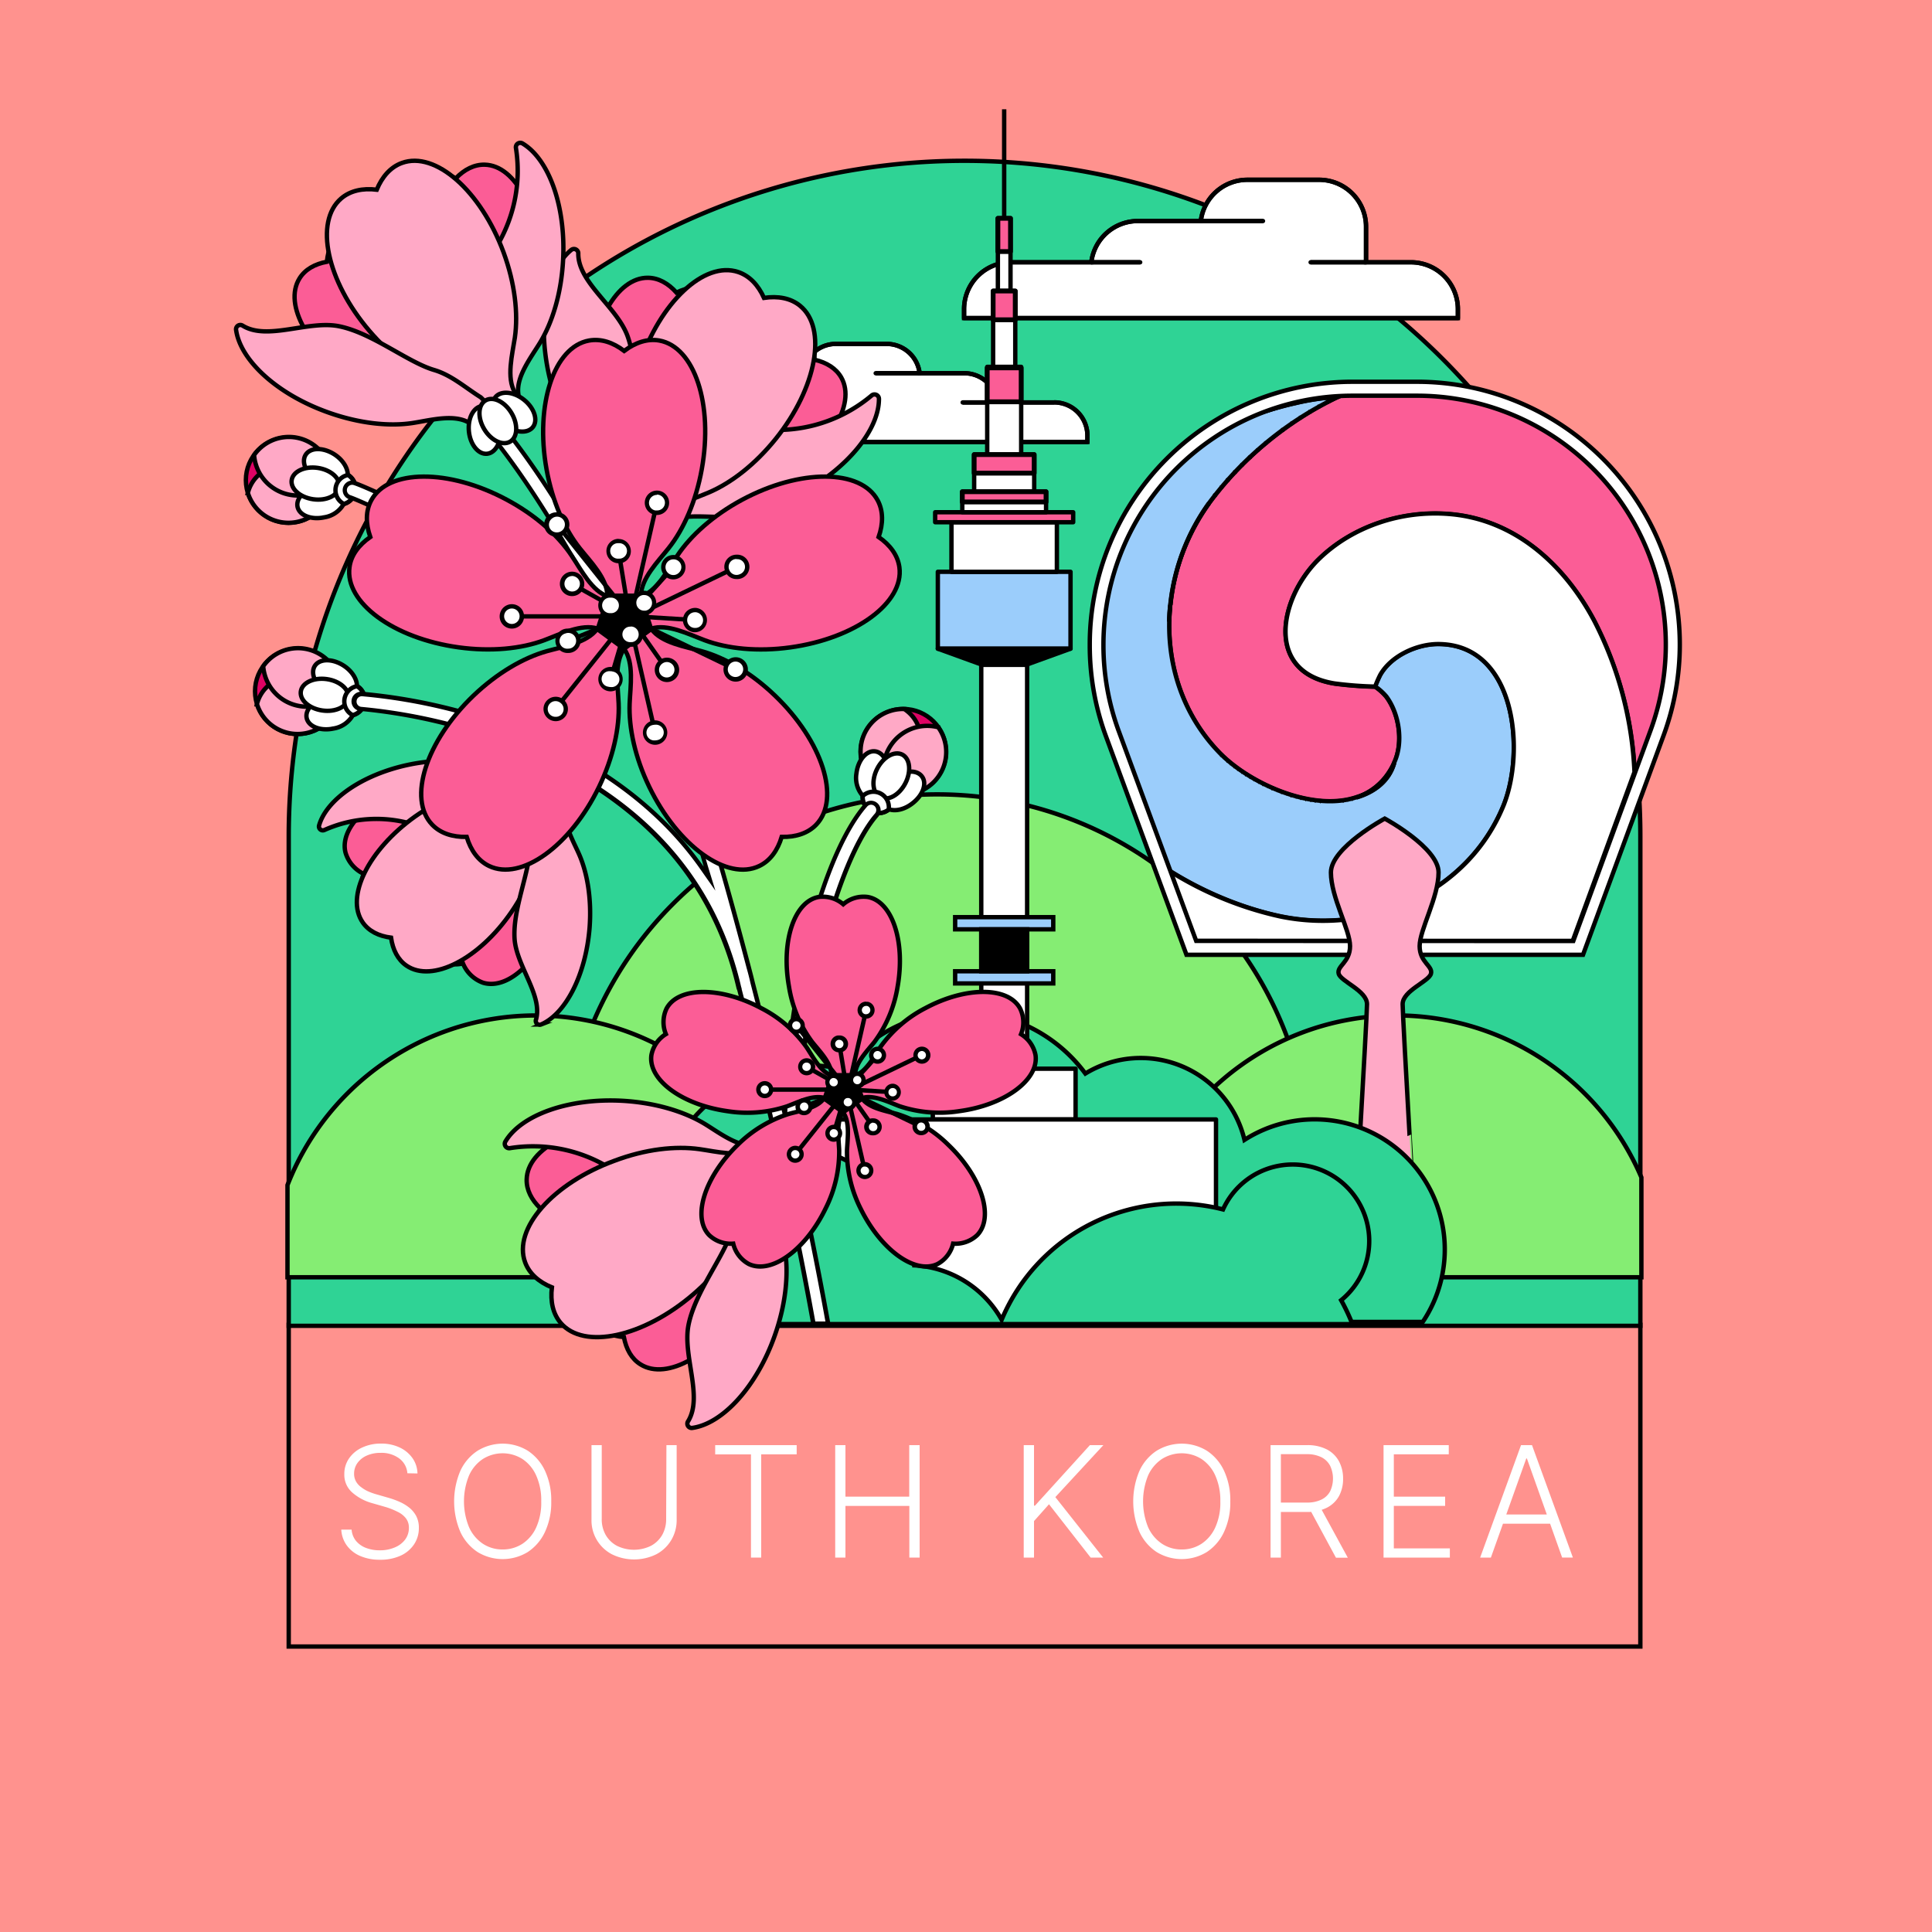 <svg id="Layer_1" data-name="Layer 1" xmlns="http://www.w3.org/2000/svg" xmlns:xlink="http://www.w3.org/1999/xlink" viewBox="0 0 500 500"><defs><style>.cls-1,.cls-13,.cls-4,.cls-8{fill:none;}.cls-2{fill:#ff928e;}.cls-16,.cls-3,.cls-7{fill:#fff;}.cls-10,.cls-11,.cls-12,.cls-13,.cls-14,.cls-15,.cls-16,.cls-17,.cls-18,.cls-19,.cls-20,.cls-21,.cls-4,.cls-5,.cls-6,.cls-7,.cls-8{stroke:#000;}.cls-10,.cls-11,.cls-12,.cls-13,.cls-14,.cls-15,.cls-16,.cls-17,.cls-18,.cls-19,.cls-20,.cls-4,.cls-5,.cls-6,.cls-7,.cls-8{stroke-width:1.13px;}.cls-5{fill:#2fd395;}.cls-10,.cls-11,.cls-12,.cls-13,.cls-14,.cls-19,.cls-20,.cls-5,.cls-6,.cls-7{stroke-miterlimit:10;}.cls-6{fill:#85ed73;}.cls-8{stroke-linecap:round;}.cls-15,.cls-16,.cls-17,.cls-18,.cls-21,.cls-8{stroke-linejoin:round;}.cls-9{clip-path:url(#clip-path);}.cls-10,.cls-18,.cls-21{fill:#fb5d96;}.cls-11,.cls-15{fill:#9bcdfb;}.cls-12{fill:#fbe62e;}.cls-14{fill:#ffa9c6;}.cls-20{fill:#de0364;}.cls-21{stroke-width:1.25px;}</style><clipPath id="clip-path"><path class="cls-1" d="M309.57,243.5l-20-54.18a64.29,64.29,0,0,1-4-22.26v-.26A64.47,64.47,0,0,1,350,102.41h16.7A64.41,64.41,0,0,1,427.17,189l-20,54.53Z"/></clipPath></defs><rect class="cls-2" x="-5.23" y="-5.23" width="510.46" height="510.46"/><path class="cls-3" d="M105.43,381.28a5.25,5.25,0,0,0-2.14-3.86A7.72,7.72,0,0,0,98.5,376a8.52,8.52,0,0,0-3.57.7,5.83,5.83,0,0,0-2.42,1.92,4.71,4.71,0,0,0-.87,2.79,4,4,0,0,0,.5,2,4.72,4.72,0,0,0,1.34,1.48A9,9,0,0,0,95.35,386a16.25,16.25,0,0,0,2.09.74l3.06.88a22.09,22.09,0,0,1,2.79,1,11.55,11.55,0,0,1,2.55,1.5,7,7,0,0,1,1.86,2.2,6.48,6.48,0,0,1,.7,3.12,7.5,7.5,0,0,1-1.21,4.19,8.33,8.33,0,0,1-3.46,2.95,12.46,12.46,0,0,1-5.41,1.08,12.6,12.6,0,0,1-5.16-1,8.35,8.35,0,0,1-3.44-2.74,7.67,7.67,0,0,1-1.4-4.05H91a5.16,5.16,0,0,0,1.14,2.92,6.22,6.22,0,0,0,2.58,1.81,9.85,9.85,0,0,0,3.56.62,9.68,9.68,0,0,0,3.87-.74,6.37,6.37,0,0,0,2.67-2,5,5,0,0,0,1-3.06,3.9,3.9,0,0,0-.77-2.48,5.85,5.85,0,0,0-2.14-1.68A18.6,18.6,0,0,0,99.75,390l-3.48-1A12.94,12.94,0,0,1,91,386.11a6.08,6.08,0,0,1-1.89-4.6,7,7,0,0,1,1.26-4.13,8.25,8.25,0,0,1,3.41-2.78,11.25,11.25,0,0,1,4.83-1,11.07,11.07,0,0,1,4.8,1,8.37,8.37,0,0,1,3.32,2.73,7.13,7.13,0,0,1,1.31,4Z"/><path class="cls-3" d="M142.66,388.55a18,18,0,0,1-1.62,7.91,12.58,12.58,0,0,1-4.45,5.2,12.45,12.45,0,0,1-13,0,12.5,12.5,0,0,1-4.45-5.2,20.21,20.21,0,0,1,0-15.81,12.39,12.39,0,0,1,4.46-5.2,12.44,12.44,0,0,1,13,0,12.51,12.51,0,0,1,4.45,5.2A18,18,0,0,1,142.66,388.55Zm-2.59,0a15.58,15.58,0,0,0-1.31-6.7,9.92,9.92,0,0,0-3.56-4.26,9.6,9.6,0,0,0-10.24,0,9.94,9.94,0,0,0-3.57,4.26,17.7,17.7,0,0,0,0,13.39,10.08,10.08,0,0,0,3.56,4.27,9.15,9.15,0,0,0,5.13,1.49,9.26,9.26,0,0,0,5.14-1.48,10,10,0,0,0,3.57-4.27A15.56,15.56,0,0,0,140.07,388.55Z"/><path class="cls-3" d="M172.47,374h2.65v19.26a10.1,10.1,0,0,1-1.39,5.3,9.87,9.87,0,0,1-3.87,3.68,13,13,0,0,1-11.51,0,9.87,9.87,0,0,1-5.27-9V374h2.65v19.07a8.17,8.17,0,0,0,1,4.13,7.35,7.35,0,0,0,2.92,2.85,10,10,0,0,0,8.83,0,7.35,7.35,0,0,0,2.92-2.85,8.27,8.27,0,0,0,1-4.13Z"/><path class="cls-3" d="M185.09,376.39V374h21.09v2.38H197V403.1h-2.65V376.39Z"/><path class="cls-3" d="M216.15,403.1V374h2.65v13.33h16.51V374H238V403.1h-2.66V389.73H218.8V403.1Z"/><path class="cls-3" d="M264.94,403.1V374h2.66v15.66h.25L282.06,374h3.49l-12.43,13.45L285.5,403.1h-3.24l-10.78-13.8-3.88,4.35v9.45Z"/><path class="cls-3" d="M318.4,388.55a18,18,0,0,1-1.62,7.91,12.5,12.5,0,0,1-4.45,5.2,12.45,12.45,0,0,1-13,0,12.48,12.48,0,0,1-4.44-5.2,20.21,20.21,0,0,1,0-15.81,12.37,12.37,0,0,1,4.45-5.2,12.44,12.44,0,0,1,13,0,12.44,12.44,0,0,1,4.45,5.2A18,18,0,0,1,318.4,388.55Zm-2.58,0a15.73,15.73,0,0,0-1.31-6.7,10,10,0,0,0-3.56-4.26,9.61,9.61,0,0,0-10.25,0,10.08,10.08,0,0,0-3.57,4.26,17.83,17.83,0,0,0,0,13.39,10.1,10.1,0,0,0,3.57,4.27,9.13,9.13,0,0,0,5.13,1.49,9.22,9.22,0,0,0,5.13-1.48,10,10,0,0,0,3.57-4.27A15.41,15.41,0,0,0,315.82,388.55Z"/><path class="cls-3" d="M328.82,403.1V374h9.39a10.91,10.91,0,0,1,5.18,1.11,7.47,7.47,0,0,1,3.14,3.08,9.47,9.47,0,0,1,1.06,4.51,9.31,9.31,0,0,1-1.06,4.49,7.41,7.41,0,0,1-3.13,3,11,11,0,0,1-5.14,1.1h-8v-2.43h7.92a8.36,8.36,0,0,0,3.79-.76,5,5,0,0,0,2.26-2.14,7.75,7.75,0,0,0,0-6.63,5.16,5.16,0,0,0-2.27-2.21,8.25,8.25,0,0,0-3.81-.78h-6.66V403.1ZM341.65,390l7.16,13.13h-3.07L338.65,390Z"/><path class="cls-3" d="M358.06,403.1V374h16.88v2.38H360.72v10.95H374v2.39H360.72v11h14.5v2.39Z"/><path class="cls-3" d="M385.84,403.1h-2.78L393.64,374h2.84l10.58,29.09h-2.78l-9.12-25.64H395Zm2-11.15h14.44v2.38H387.84Z"/><rect class="cls-4" x="74.72" y="342.87" width="349.8" height="83.25"/><path class="cls-5" d="M249.62,41.61h0a174.9,174.9,0,0,1,174.9,174.9V343.12a0,0,0,0,1,0,0H74.72a0,0,0,0,1,0,0V216.51A174.9,174.9,0,0,1,249.62,41.61Z"/><path class="cls-6" d="M174.17,330.55H310.92c17.05-6.66,28.28-16.42,28.28-29.29a96.66,96.66,0,0,0-193.31,0C145.89,314.13,157.12,323.89,174.17,330.55Z"/><path class="cls-6" d="M424.79,304.71a69,69,0,0,0-132.45,25.84H424.79Z"/><path class="cls-6" d="M74.4,330.55H207.66A69,69,0,0,0,74.4,306.7Z"/><path class="cls-7" d="M261.64,67.88h20.79A12.15,12.15,0,0,1,294.48,57.2h16.29a12.14,12.14,0,0,1,12.05-10.67h18.57a12.14,12.14,0,0,1,12.14,12.14v9.21h11.62A12.14,12.14,0,0,1,377.3,80v2.33H249.5V80a12.14,12.14,0,0,1,12.14-12.14"/><path class="cls-8" d="M261.64,67.88h20.79A12.15,12.15,0,0,1,294.48,57.2h16.29a12.14,12.14,0,0,1,12.05-10.67h18.57a12.14,12.14,0,0,1,12.14,12.14v9.21h11.62A12.14,12.14,0,0,1,377.3,80v2.33H249.5V80A12.14,12.14,0,0,1,261.64,67.88Z"/><line class="cls-7" x1="282.43" y1="67.88" x2="295.08" y2="67.88"/><line class="cls-8" x1="282.43" y1="67.88" x2="295.08" y2="67.88"/><line class="cls-7" x1="310.77" y1="57.2" x2="326.86" y2="57.2"/><line class="cls-8" x1="310.77" y1="57.2" x2="326.86" y2="57.2"/><line class="cls-7" x1="353.53" y1="67.88" x2="339.19" y2="67.88"/><line class="cls-8" x1="353.53" y1="67.88" x2="339.19" y2="67.88"/><path class="cls-7" d="M272.82,104.15H258.1a8.6,8.6,0,0,0-8.53-7.56H238A8.61,8.61,0,0,0,229.49,89H216.34a8.6,8.6,0,0,0-8.6,8.6v6.52h-8.23a8.6,8.6,0,0,0-8.6,8.6v1.65h90.51v-1.65a8.6,8.6,0,0,0-8.6-8.6"/><path class="cls-8" d="M272.82,104.15H258.1a8.6,8.6,0,0,0-8.53-7.56H238A8.61,8.61,0,0,0,229.49,89H216.34a8.6,8.6,0,0,0-8.6,8.6v6.52h-8.23a8.6,8.6,0,0,0-8.6,8.6v1.65h90.51v-1.65A8.6,8.6,0,0,0,272.82,104.15Z"/><line class="cls-7" x1="258.1" y1="104.15" x2="249.14" y2="104.15"/><line class="cls-8" x1="258.1" y1="104.15" x2="249.14" y2="104.15"/><line class="cls-7" x1="238.03" y1="96.59" x2="226.63" y2="96.59"/><line class="cls-8" x1="238.03" y1="96.59" x2="226.63" y2="96.59"/><line class="cls-7" x1="207.74" y1="104.15" x2="217.9" y2="104.15"/><line class="cls-8" x1="207.74" y1="104.15" x2="217.9" y2="104.15"/><path class="cls-7" d="M409.68,247.1H307.06l-20.84-56.54a68,68,0,0,1-4.19-23.5v-.26a68,68,0,0,1,68-68h16.7a68,68,0,0,1,68,68h0a68,68,0,0,1-4.15,23.41Z"/><g class="cls-9"><path class="cls-10" d="M435.28,161.93c.82-9.93,20.63-33.89,15.6-38.12-2.5-2.1-35.35-21-62-27.48-15.75-3.86-31.71,3.41-31.52,2.47-16.82,4-34.43,17.53-44.46,31.41-13.95,19.3-14.38,46.74,2.52,64.47,10.42,10.93,37.11,20.91,45.44,2.65,2.35-5.16,1.3-12.48-2.08-17a14.49,14.49,0,0,0-2.89-2.6,97.72,97.72,0,0,1-10.45-.8c-18.37-2.94-14.24-22.26-4.21-32.11,8.8-8.65,21.62-12.73,33.82-11.76,17,1.36,29.89,13.16,37.59,27.74a94.76,94.76,0,0,1,10.44,39.65c.08,1.92.16,6,2.92,5.06,1.7-.6,2.39-4.12,3-5.57A59.74,59.74,0,0,0,432.56,188C434.25,179.39,434.57,170.62,435.28,161.93Z"/><path class="cls-11" d="M372.34,166.65c-5.67-.05-12.37,3.06-15.15,8a28,28,0,0,0-1.3,3,14.49,14.49,0,0,1,2.89,2.6c3.38,4.56,4.43,11.88,2.08,17h0c-1.29,4.75-5.1,7.7-9.87,9.08-11.49,3.81-27.92-3.7-35.57-11.73C298.52,177,299,149.51,312.9,130.21a89.78,89.78,0,0,1,33.34-27.49,61.46,61.46,0,0,0-11,1.58c-8.52,2-16.67,5.23-24.89,8.12-9.4,3.31-39.36-5-41.17,1.3-1.43,5,17.81,95,15.27,95.59,10.5,13.72,30,24.29,46.8,27.8,23.31,4.87,48.54-5.92,57.85-28.57C394.79,194.57,392.41,166.81,372.34,166.65Z"/><path class="cls-12" d="M314.25,128.41l.32-.42Z"/><path class="cls-12" d="M317.56,124.41l.33-.38Z"/><path class="cls-12" d="M319.47,122.31l.31-.32Z"/><path class="cls-12" d="M312.91,130.2h0a54.61,54.61,0,0,0-10,26.36,54.61,54.61,0,0,1,10-26.36Z"/><path class="cls-12" d="M302.59,160.88c0-1.44.11-2.88.26-4.31C302.7,158,302.62,159.44,302.59,160.88Z"/><path class="cls-12" d="M318.7,197.67l-.11-.1Z"/><path class="cls-12" d="M360.86,197.33a16.16,16.16,0,0,1-9.87,9.08C355.76,205,359.57,202.08,360.86,197.33Z"/><path class="cls-12" d="M317.9,197l-.19-.16Z"/><path class="cls-7" d="M412.64,160.76c-7.7-14.58-20.58-26.38-37.59-27.74-12.2-1-25,3.11-33.82,11.76-10,9.85-14.16,29.17,4.21,32.11a97.55,97.55,0,0,0,10.45.8,28,28,0,0,1,1.3-3c2.78-4.94,9.48-8.05,15.15-8,20.07.16,22.45,27.92,16.72,41.89-9.31,22.65-34.54,33.44-57.85,28.57a90.15,90.15,0,0,1-28.48-11.72l6.67,18.11H407l16-43.73A94.53,94.53,0,0,0,412.64,160.76Z"/><path class="cls-12" d="M319.72,198.45l-.2-.15Z"/><path class="cls-12" d="M316.08,195.35l.18.17Z"/><path class="cls-12" d="M317,196.19l-.06-.06Z"/><path class="cls-12" d="M343.61,104l.42-.2Z"/><path class="cls-12" d="M338.85,106.66c.12-.08.24-.14.35-.22C339.09,106.52,339,106.58,338.85,106.66Z"/><path class="cls-12" d="M336.39,108.2l.35-.23Z"/><path class="cls-12" d="M321.56,120.17c-.1.09-.19.19-.29.29C321.37,120.36,321.46,120.26,321.56,120.17Z"/><path class="cls-12" d="M346.24,102.72l.52-.23a64,64,0,0,0-19.09,3.86c2.49-.77,5-1.47,7.53-2A61.46,61.46,0,0,1,346.24,102.72Z"/><path class="cls-12" d="M320.61,199.1l-.16-.11Z"/><path class="cls-12" d="M334.22,109.65a2.2,2.2,0,0,1,.25-.17A2.2,2.2,0,0,0,334.22,109.65Z"/><path class="cls-12" d="M341.2,105.29l.24-.13Z"/><path class="cls-12" d="M325.38,116.58l.14-.12Z"/><path class="cls-12" d="M323.29,118.5l.37-.35Z"/><path class="cls-12" d="M329.77,112.92l0,0Z"/><path class="cls-12" d="M331.78,111.39l.4-.29Z"/><path class="cls-12" d="M327.81,114.5l-.41.34Z"/><path class="cls-12" d="M316,126.23l.2-.23Z"/><path class="cls-12" d="M341.82,207.33l-.24,0Z"/><path class="cls-12" d="M336.86,206.53l-.27-.07Z"/><path class="cls-12" d="M343,207.4h0Z"/><path class="cls-12" d="M338,206.77l-.2,0Z"/><path class="cls-12" d="M344,207.43h0Z"/><path class="cls-12" d="M339.35,207l-.26,0Z"/><path class="cls-12" d="M340.5,207.19l-.23,0Z"/><path class="cls-12" d="M350,206.7l-.25.07Z"/><path class="cls-12" d="M348.85,207l-.09,0Z"/><path class="cls-12" d="M345.39,207.4h0Z"/><path class="cls-12" d="M346.59,207.32h0Z"/><path class="cls-12" d="M347.75,207.17l-.26,0Z"/><path class="cls-12" d="M326,202.4l-.17-.09Z"/><path class="cls-12" d="M321.69,199.85l-.2-.14Z"/><path class="cls-12" d="M324.83,201.77l-.23-.13Z"/><path class="cls-12" d="M328.27,203.53l-.13-.06Z"/><path class="cls-12" d="M327.11,203l-.25-.12Z"/><path class="cls-12" d="M323.79,201.17l-.2-.12Z"/><path class="cls-12" d="M322.66,200.48l-.2-.13Z"/><path class="cls-12" d="M333,205.42l-.05,0Z"/><path class="cls-12" d="M335.49,206.18l-.14,0Z"/><path class="cls-12" d="M334.38,205.86l-.29-.09Z"/><path class="cls-12" d="M330.6,204.53l-.06,0Z"/><path class="cls-12" d="M329.48,204.07l-.27-.12Z"/><path class="cls-12" d="M331.91,205l-.28-.1Z"/></g><path class="cls-13" d="M309.57,243.5l-20-54.18a64.29,64.29,0,0,1-4-22.26v-.26A64.47,64.47,0,0,1,350,102.41h16.7A64.41,64.41,0,0,1,427.17,189l-20,54.53Z"/><path class="cls-14" d="M372.3,225.79c0-6.42-13.93-13.94-13.93-13.94s-13.93,7.52-13.93,13.94,4.95,14.84,4.95,19.06S345.9,250,346.45,252s7.33,4.4,7.33,7.88-3.66,65.63-3.66,65.63l8.25,6.41,8.25-6.41S363,263.37,363,259.88s6.78-5.86,7.33-7.88-2.93-2.93-2.93-7.15S372.3,232.2,372.3,225.79Z"/><path class="cls-5" d="M238.65,342.1c.6-.66,1.18-1.33,1.74-2A39.6,39.6,0,0,0,280.89,325a27.58,27.58,0,0,0,25.79,1.53,33.48,33.48,0,0,0,5.53,15.58h56A33.68,33.68,0,0,0,322.07,295a27.59,27.59,0,0,0-41.18-17.17,39.6,39.6,0,0,0-62.8-1.14,39.61,39.61,0,0,0-37.9,65.38Z"/><rect class="cls-15" x="242.71" y="147.98" width="34.34" height="19.9"/><rect class="cls-16" x="253.95" y="172.05" width="11.87" height="105.26"/><polygon class="cls-17" points="265.56 172.05 254.21 172.05 242.71 167.88 277.05 167.88 265.56 172.05"/><rect class="cls-16" x="246.24" y="135.15" width="27.28" height="12.84"/><rect class="cls-18" x="242.02" y="132.57" width="35.72" height="2.58"/><rect class="cls-16" x="249.04" y="127.25" width="21.68" height="5.32"/><rect class="cls-16" x="252.11" y="117.64" width="15.54" height="9.61"/><rect class="cls-16" x="255.49" y="94.94" width="8.79" height="22.7"/><rect class="cls-16" x="257.02" y="75.31" width="5.73" height="19.63"/><rect class="cls-16" x="258.25" y="56.5" width="3.27" height="18.81"/><line class="cls-16" x1="259.88" y1="28.28" x2="259.88" y2="56.5"/><rect class="cls-11" x="247.19" y="237.36" width="25.39" height="3.15"/><rect class="cls-11" x="247.19" y="251.36" width="25.39" height="3.15"/><rect class="cls-19" x="253.95" y="240.51" width="11.87" height="10.86"/><rect class="cls-16" x="241.41" y="276.58" width="36.95" height="13.13"/><rect class="cls-16" x="205.07" y="289.71" width="109.63" height="51.33"/><path class="cls-5" d="M350,342.68a50.53,50.53,0,0,0-2.91-6.18A19.8,19.8,0,1,0,316.52,313a49,49,0,0,0-57.29,28.55,27.6,27.6,0,0,0-22.61-14.08,32.65,32.65,0,0,0-60.55-15,19.79,19.79,0,0,0-22.42,30.2Z"/><circle class="cls-20" cx="77.05" cy="178.91" r="11.05"/><path class="cls-14" d="M66.52,182.26a11,11,0,0,0,18,4.74,9.22,9.22,0,0,0,.34-2.48,9.32,9.32,0,0,0-18.37-2.26Z"/><path class="cls-14" d="M68.12,172.42a11.34,11.34,0,0,0,20,6.41,11,11,0,0,0-20-6.41Z"/><path class="cls-7" d="M81.5,172.3c-1.24,1.9.07,5,2.93,6.84a8.9,8.9,0,0,0,1.77.89c0,.1,0,.19-.07.29a8.55,8.55,0,0,0-1.56.2c-3.35.72-5.68,3.11-5.2,5.32s3.59,3.42,6.94,2.7a7,7,0,0,0,5-3.44,4.14,4.14,0,0,0,1.07-7.58c0-1.75-1.25-3.82-3.4-5.23C86.08,170.4,82.75,170.41,81.5,172.3Z"/><ellipse class="cls-7" cx="83.99" cy="179.81" rx="4.1" ry="6.21" transform="translate(-105.82 237.73) rotate(-81.93)"/><path class="cls-7" d="M94.39,181.08a4.15,4.15,0,0,0-2-3.5,4,4,0,0,0-1.1,7.5A4.17,4.17,0,0,0,94.39,181.08Z"/><circle class="cls-20" cx="74.68" cy="124.25" r="11.05"/><path class="cls-14" d="M64.16,127.6a11,11,0,0,0,18,4.74,9.21,9.21,0,0,0,.35-2.47,9.32,9.32,0,0,0-18.37-2.27Z"/><path class="cls-14" d="M65.76,117.76a11.34,11.34,0,0,0,20,6.42,11,11,0,0,0-20-6.42Z"/><path class="cls-7" d="M79.14,117.65c-1.25,1.89.06,4.95,2.93,6.84a8.51,8.51,0,0,0,1.76.88c0,.1,0,.19-.07.29a9.52,9.52,0,0,0-1.56.2c-3.35.72-5.67,3.11-5.19,5.32s3.58,3.43,6.93,2.7a7,7,0,0,0,5-3.43A4.15,4.15,0,0,0,90,122.86c0-1.75-1.26-3.82-3.4-5.23C83.71,115.75,80.38,115.75,79.14,117.65Z"/><ellipse class="cls-7" cx="81.63" cy="125.15" rx="4.1" ry="6.21" transform="translate(-53.74 188.4) rotate(-81.93)"/><path class="cls-7" d="M92,126.43a4.13,4.13,0,0,0-1.94-3.5A4,4,0,0,0,89,130.42,4.14,4.14,0,0,0,92,126.43Z"/><circle class="cls-20" cx="233.79" cy="194.53" r="11.05"/><path class="cls-14" d="M234.06,183.49A11,11,0,0,0,223.68,199a9.54,9.54,0,0,0,2.23,1.13,9.32,9.32,0,0,0,8.15-16.61Z"/><path class="cls-14" d="M242.84,188.22A11.34,11.34,0,0,0,230.24,205a11,11,0,0,0,12.6-16.76Z"/><path class="cls-7" d="M238.56,200.9c-1.38-1.8-4.7-1.56-7.42.53a8.87,8.87,0,0,0-1.42,1.38l-.24-.17a10.09,10.09,0,0,0,.32-1.53c.41-3.41-1.08-6.38-3.33-6.66s-4.41,2.27-4.82,5.67a7,7,0,0,0,1.62,5.81,4.15,4.15,0,0,0,6.82,3.51c1.64.58,4,.06,6-1.5C238.86,205.85,240,202.7,238.56,200.9Z"/><ellipse class="cls-7" cx="230.66" cy="200.8" rx="6.21" ry="4.1" transform="translate(-53.36 314.18) rotate(-62.8)"/><path class="cls-7" d="M226.05,210.2a4.16,4.16,0,0,0,3.94-.69,4,4,0,0,0-6.72-3.5A4.16,4.16,0,0,0,226.05,210.2Z"/><path class="cls-10" d="M217.71,97.67c-1.35-2.34-3.78-3.86-6.91-4.58-.15-3.2-1.22-5.86-3.3-7.6-6.19-5.16-18.93-.09-28.46,11.32-4.72,5.67-7.76,11.82-8.87,17.22-.78,3.8-1.24,9.18-4.21,11.67l4.88,5.84c3-2.49,8.36-2,12.24-2.11,5.51-.15,12.1-2.06,18.5-5.72C214.49,116.33,221.71,104.67,217.71,97.67Z"/><path class="cls-10" d="M183.32,74.94c-2.52-1-5.37-.63-8.25.78-2.13-2.39-4.64-3.79-7.35-3.83-8.06-.13-14.78,11.82-15,26.69-.11,7.37,1.4,14.07,3.93,19,1.78,3.44,4.8,7.92,4.06,11.73l7.47,1.46c.74-3.8,5.23-6.81,8.18-9.33,4.19-3.58,8.12-9.21,10.8-16.08C192.54,91.48,190.83,77.87,183.32,74.94Z"/><path class="cls-14" d="M185.61,133.76c6.32,0,13.93-1.94,21.38-5.9,12.46-6.63,20.55-16.76,20.48-24.68a1.15,1.15,0,0,0-1.89-.83,37.88,37.88,0,0,1-48.37.39,42.08,42.08,0,0,0-5.83,13c-1,4.32-1.74,10.46-5.23,13.21l5.39,6.85C175,133,181.18,133.74,185.61,133.76Z"/><path class="cls-14" d="M207,79.09c-2.41-1.94-5.65-2.53-9.28-2-1.51-3.34-3.77-5.73-6.71-6.7-8.76-2.91-20.2,7.85-25.55,24-2.66,8-3.3,15.85-2.22,22.07.77,4.37,2.53,10.3.42,14.2l7.65,4.16c2.12-3.9,8.06-5.64,12.15-7.38,5.8-2.47,12-7.28,17.3-13.87C211.39,100.32,214.18,84.86,207,79.09Z"/><path class="cls-14" d="M151,116.44c-4-4.85-7.4-12-9.1-20.23-2.86-13.82-.22-26.51,5.92-31.51a1.12,1.12,0,0,1,1.84.85c-.13,7.54,10,13.82,12.76,21.46,3,8.29,1.21,19.94,3,26.87,1.2,4.55.27,9.28.21,14,0,.17-.86,3.26-.86,3.45l-6.34-2.77C158.3,124.1,153.81,119.84,151,116.44Z"/><ellipse class="cls-7" cx="158.96" cy="133.18" rx="6.21" ry="4.1" transform="translate(-48.13 122.34) rotate(-36.96)"/><ellipse class="cls-7" cx="166.84" cy="137.32" rx="6.21" ry="4.1" transform="translate(8.98 284.88) rotate(-82.53)"/><ellipse class="cls-7" cx="162.69" cy="134.9" rx="6.21" ry="4.1" transform="translate(-32.47 216.02) rotate(-62.24)"/><path class="cls-3" d="M210.48,342.56c-4.83-26.9-11.45-56.8-19.15-86.47v0l0-.05a1.73,1.73,0,0,1-.15-.41c-6.4-27.77-24.71-48.34-54.43-61.12a145.83,145.83,0,0,0-43.31-11,1.93,1.93,0,0,1-1.82-2,1.91,1.91,0,0,1,1.87-1.83h.16a146,146,0,0,1,44.5,11.23c18.74,8,33.37,19.42,43.49,33.81l1.93,2.75-.93-3.23C173.44,192.4,165,168.32,162,165.64a25.72,25.72,0,0,1-3.9-4.76l-.08-.13-.14-.06c-21.14-10.37-62.42-30.38-67.31-31.94a1.94,1.94,0,0,1,.58-3.78,2,2,0,0,1,.59.09c5.2,1.65,44.2,20.6,60.73,28.66l1.67.82-.94-1.61c-.8-1.35-1.63-2.79-2.51-4.3-8.41-14.52-19.91-34.37-36.29-49.8L117,96c16.8,15.82,28.47,35.95,37,50.68,2.38,4.1,4.62,8,6.55,10.94l.08.12.13.07a1.93,1.93,0,0,1,1,1.51l0,.14.08.12a18.55,18.55,0,0,0,2.63,3.14c4.65,4.07,17.23,41.74,29.26,87.61.39,1.39.73,2.68,1,3.94,2.59,10,5.1,20.16,7.45,30.21l1,4.08.15-4.19c1.13-30.68,10.21-64.07,20.68-76a1.94,1.94,0,0,1,2.92,2.55c-12,13.72-24.84,65.53-17.92,103.46a1.61,1.61,0,0,1,0,.62v.1l0,.1c1.92,9.25,3.71,18.46,5.32,27.37Z"/><path d="M117.05,96.8c16.51,15.7,28,35.58,36.49,50.17,2.38,4.1,4.63,8,6.56,10.95l.16.25.26.14a1.37,1.37,0,0,1,.72,1.07l0,.29.17.24a19.18,19.18,0,0,0,2.72,3.23c3.89,3.41,15.41,35.18,29.09,87.36.38,1.33.72,2.65,1,3.92,2.59,10,5.09,20.16,7.44,30.19l1.92,8.16.3-8.38c1.12-30.56,10.15-63.8,20.55-75.66a1.35,1.35,0,0,1,1-.47,1.37,1.37,0,0,1,1,2.28c-12.09,13.8-25,65.85-18,103.93a1.61,1.61,0,0,1,0,.44l0,.2,0,.19c1.87,9,3.62,18,5.19,26.7H211c-4.83-26.81-11.42-56.54-19.07-86.05l0-.11,0-.1a1.77,1.77,0,0,1-.11-.28c-6.44-28-24.86-48.66-54.74-61.52a146.49,146.49,0,0,0-43.51-11,1.37,1.37,0,0,1-1.29-1.46,1.34,1.34,0,0,1,1.31-1.29h.14a145.77,145.77,0,0,1,44.29,11.18c18.65,8,33.2,19.31,43.26,33.63l3.86,5.5L183.15,224c-7.77-27-17.21-55.58-20.8-58.81a25.29,25.29,0,0,1-3.8-4.65l-.17-.25-.27-.13c-21.16-10.37-62.47-30.4-67.39-32a1.38,1.38,0,0,1,.41-2.69,1.23,1.23,0,0,1,.42.07c5.16,1.64,44.13,20.57,60.65,28.63l3.35,1.63-1.89-3.21-2.5-4.31c-8.36-14.43-19.76-34.1-36-49.53l1.88-2m0-1.6-3.41,3.66c16.53,15.43,28.13,35.44,36.6,50.05.87,1.51,1.71,3,2.5,4.31-17.25-8.42-55.6-27-60.8-28.69a2.24,2.24,0,0,0-.76-.12,2.5,2.5,0,0,0-.75,4.88c5.07,1.61,49.16,23,67.24,31.9a25.65,25.65,0,0,0,4,4.86c2.72,2.46,11,25.43,20.46,58.28-10.11-14.38-24.84-25.91-43.73-34a147.19,147.19,0,0,0-44.67-11.27h-.21a2.5,2.5,0,0,0-.09,5A144.9,144.9,0,0,1,136.5,195c29.54,12.72,47.74,33.15,54.1,60.74a2.31,2.31,0,0,0,.19.52c7,26.86,13.88,57.09,19.22,86.89h5c-1.66-9.25-3.49-18.65-5.44-28.05a2.39,2.39,0,0,0,0-.8c-6.89-37.78,5.83-89.35,17.79-103a2.5,2.5,0,0,0-3.76-3.29c-10.48,11.95-19.67,44.86-20.82,76.36-2.42-10.33-4.93-20.47-7.45-30.21-.31-1.33-.66-2.65-1-3.95-12.28-46.84-24.72-83.78-29.43-87.9a17.87,17.87,0,0,1-2.54-3,2.48,2.48,0,0,0-1.32-1.95c-1.9-2.93-4.12-6.76-6.53-10.91-8.62-14.88-20.43-35.26-37.51-51.2Z"/><path class="cls-10" d="M89.41,220.62a8.85,8.85,0,0,0,4.67,5.51,8.87,8.87,0,0,0,.94,7.16c3.93,5.82,15.83,4.65,26.56-2.62a35.49,35.49,0,0,0,11.58-12.28c1.57-3,3.26-7.39,6.35-8.75l-2.69-6.07c-3.08,1.37-7.48-.34-10.75-1.18a35.52,35.52,0,0,0-16.88.32C96.6,205.78,87.74,213.8,89.41,220.62Z"/><path class="cls-10" d="M112.72,248a8.9,8.9,0,0,0,7.1,1.34,8.85,8.85,0,0,0,5.23,5c6.72,2,15.23-6.34,19-18.73a35.6,35.6,0,0,0,1.29-16.83c-.66-3.32-2.11-7.8-.57-10.81l-5.91-3c-1.54,3-6,4.45-9.1,5.84a35.57,35.57,0,0,0-12.92,10.87C109,231.89,107.14,243.69,112.72,248Z"/><path class="cls-14" d="M125,198.15c-5.28-1.55-12.13-1.74-19.33-.22-12,2.55-21.25,9.08-23.1,15.73a1,1,0,0,0,1.38,1.15,33,33,0,0,1,40.6,11.34,36.41,36.41,0,0,0,8-9.44c1.9-3.36,4-8.34,7.57-9.8l-2.86-7C133.67,201.33,128.7,199.23,125,198.15Z"/><path class="cls-14" d="M93.91,238.78c1.55,2.2,4.12,3.48,7.29,3.89.46,3.17,1.78,5.72,4,7.24,6.64,4.54,18.82-1.7,27.2-13.95,4.15-6.07,6.59-12.48,7.18-18,.41-3.84.36-9.24,3.08-12l-5.41-5.34c-2.72,2.76-8.11,2.79-12,3.26-5.46.67-11.83,3.2-17.84,7.44C95.33,219.94,89.27,232.2,93.91,238.78Z"/><path class="cls-14" d="M149.83,221c2.22,5,3.31,11.8,2.75,19.14-1,12.26-6.22,22.26-12.56,25a1,1,0,0,1-1.34-1.15c1.93-6.29-5.07-14-5.51-21.06-.48-7.65,3.8-17,3.94-23.23.1-4.1,2-7.84,3.21-11.76,0-.14,1.5-2.52,1.54-2.68l4.65,3.85C145.53,212.82,148.27,217.48,149.83,221Z"/><ellipse class="cls-7" cx="147.17" cy="205.06" rx="5.41" ry="3.58" transform="translate(-63.45 65.96) rotate(-20.89)"/><ellipse class="cls-7" cx="141.58" cy="199.69" rx="5.41" ry="3.58" transform="translate(-98.04 249.71) rotate(-66.45)"/><ellipse class="cls-7" cx="144.47" cy="202.72" rx="5.41" ry="3.58" transform="translate(-101.82 166.53) rotate(-46.17)"/><circle cx="161.71" cy="160.38" r="7.54"/><path class="cls-10" d="M170.64,88.13c-3-.54-6.17.47-9.1,2.69-2.92-2.22-6-3.23-9.1-2.69-9.08,1.64-14,16.55-11,33.3,1.5,8.32,4.67,15.51,8.59,20.45,2.76,3.48,7.14,7.85,7.14,12.29h8.72c0-4.44,4.38-8.81,7.14-12.29,3.93-4.94,7.09-12.13,8.59-20.45C184.65,104.68,179.73,89.77,170.64,88.13Z"/><path class="cls-10" d="M96.08,129.49c-1.47,2.73-1.46,6-.25,9.49-3,2.09-5,4.75-5.38,7.82-1.25,9.15,11.41,18.43,28.28,20.74,8.37,1.15,16.18.36,22.1-1.85,4.16-1.55,9.67-4.36,13.89-3l2.7-8.29c-4.23-1.37-7-6.9-9.48-10.59-3.49-5.26-9.35-10.5-16.8-14.49C116.14,121.28,100.44,121.36,96.08,129.49Z"/><path class="cls-10" d="M111.84,213.42c2.14,2.23,5.27,3.25,8.94,3.17,1.06,3.52,3,6.18,5.78,7.52,8.31,4,21.06-5.15,28.47-20.48,3.67-7.6,5.34-15.28,5.07-21.59-.19-4.43-1.17-10.54,1.44-14.13l-7-5.13c-2.61,3.59-8.73,4.55-13,5.74-6.08,1.7-12.87,5.65-19,11.5C110.23,191.8,105.45,206.76,111.84,213.42Z"/><path class="cls-10" d="M196.52,224.11c2.79-1.34,4.72-4,5.78-7.52,3.67.08,6.8-.94,8.94-3.17,6.39-6.66,1.61-21.62-10.68-33.4-6.09-5.85-12.89-9.8-19-11.5-4.27-1.19-10.39-2.15-13-5.74l-7.05,5.12c2.61,3.6,1.63,9.71,1.44,14.14-.26,6.31,1.4,14,5.07,21.59C175.46,219,188.21,228.13,196.52,224.11Z"/><path class="cls-10" d="M232.76,146.8c-.42-3.07-2.35-5.73-5.37-7.82,1.21-3.47,1.21-6.76-.25-9.49-4.36-8.13-20.07-8.21-35.07-.16-7.44,4-13.3,9.23-16.79,14.49-2.46,3.69-5.26,9.22-9.48,10.59l2.69,8.29c4.22-1.37,9.74,1.44,13.9,3,5.91,2.21,13.73,3,22.1,1.85C221.36,165.23,234,156,232.76,146.8Z"/><line class="cls-7" x1="159.88" y1="159.52" x2="132.32" y2="159.52"/><path class="cls-3" d="M132.47,162.11a2.6,2.6,0,1,1,2.6-2.59A2.59,2.59,0,0,1,132.47,162.11Z"/><path d="M132.47,157.48a2,2,0,1,1-2,2,2,2,0,0,1,2-2m0-1.12a3.16,3.16,0,1,0,3.16,3.16,3.16,3.16,0,0,0-3.16-3.16Z"/><line class="cls-7" x1="160.85" y1="162.05" x2="143.67" y2="183.59"/><path class="cls-3" d="M143.76,186.07a2.6,2.6,0,0,1-2.58-2.3,2.6,2.6,0,0,1,2.59-2.89,2.55,2.55,0,0,1,1.61.57,2.51,2.51,0,0,1,1,1.74,2.59,2.59,0,0,1-2.58,2.88Z"/><path d="M143.77,181.45h0a2,2,0,0,1,1.26.44,2,2,0,0,1-1.27,3.62,2,2,0,0,1-2-1.8,2,2,0,0,1,.44-1.5,2,2,0,0,1,1.59-.76m0-1.13a3.16,3.16,0,1,0,2,.69,3.15,3.15,0,0,0-2-.69Z"/><line class="cls-7" x1="163.44" y1="162.87" x2="169.57" y2="189.73"/><path class="cls-3" d="M169.54,192.18a2.59,2.59,0,0,1-.58-5.12,2.3,2.3,0,0,1,.58-.07,2.58,2.58,0,0,1,2.53,2,2.59,2.59,0,0,1-1.95,3.11A2.86,2.86,0,0,1,169.54,192.18Z"/><path d="M169.54,187.56a2,2,0,0,1,.45,4,1.73,1.73,0,0,1-.45.05,2,2,0,0,1-.45-4,1.73,1.73,0,0,1,.45-.05m0-1.13a3.34,3.34,0,0,0-.7.08,3.16,3.16,0,0,0,.7,6.24,3.34,3.34,0,0,0,.7-.08,3.16,3.16,0,0,0-.7-6.24Z"/><line class="cls-7" x1="165.69" y1="161.35" x2="190.52" y2="173.31"/><path class="cls-3" d="M190.39,175.84a2.49,2.49,0,0,1-1.13-.26,2.6,2.6,0,0,1-1.21-3.46,2.6,2.6,0,1,1,2.34,3.72Z"/><path d="M190.39,171.21h0a2,2,0,1,1-1.92,2.71,2,2,0,0,1,.09-1.56,2,2,0,0,1,1.83-1.15m0-1.12a3.16,3.16,0,1,0,1.37.31,3.17,3.17,0,0,0-1.37-.31Z"/><line class="cls-7" x1="165.92" y1="158.65" x2="190.74" y2="146.69"/><path class="cls-3" d="M190.61,149.35a2.6,2.6,0,1,1,2.34-3.72,2.6,2.6,0,0,1-1.21,3.46A2.63,2.63,0,0,1,190.61,149.35Z"/><path d="M190.61,144.72h0a2,2,0,0,1,.88,3.87,2,2,0,0,1-2.71-1,2,2,0,0,1-.09-1.56,2,2,0,0,1,1.92-1.36m0-1.12a3.15,3.15,0,0,0-2.84,4.53,3.14,3.14,0,0,0,2.84,1.78,3.16,3.16,0,1,0,0-6.31Z"/><line class="cls-7" x1="163.94" y1="156.79" x2="170.07" y2="129.92"/><path class="cls-3" d="M170,132.66a2.86,2.86,0,0,1-.58-.06,2.62,2.62,0,0,1-1.62-1.15,2.6,2.6,0,0,1,2.2-4,2.3,2.3,0,0,1,.58.07,2.59,2.59,0,0,1-.58,5.12Z"/><path d="M170,128h0a2.3,2.3,0,0,1,.45.05,2.09,2.09,0,0,1,1.27.9A2,2,0,0,1,170,132.1a2.3,2.3,0,0,1-.45,0,2,2,0,0,1-1.53-2.44,2.05,2.05,0,0,1,2-1.58m0-1.12a3.16,3.16,0,0,0-.7,6.24,3.34,3.34,0,0,0,.7.08,3.16,3.16,0,0,0,.7-6.24,2.84,2.84,0,0,0-.7-.08Z"/><line class="cls-7" x1="161.25" y1="157.17" x2="144.07" y2="135.63"/><path class="cls-3" d="M144.17,138.34a2.6,2.6,0,0,1-2.59-2.89,2.6,2.6,0,0,1,5.16.59,2.59,2.59,0,0,1-1,1.73A2.55,2.55,0,0,1,144.17,138.34Z"/><path d="M144.16,133.71h0a2,2,0,0,1,1.59.77,2,2,0,0,1,.43,1.49,2,2,0,0,1-.75,1.36,2,2,0,0,1-1.26.45,2,2,0,0,1-1.27-3.62,2,2,0,0,1,1.26-.45m0-1.12a3.16,3.16,0,1,0,0,6.31,3.09,3.09,0,0,0,2-.69,3.15,3.15,0,0,0-2-5.62Z"/><line class="cls-7" x1="162.84" y1="159.42" x2="160.07" y2="142.47"/><path class="cls-3" d="M160.09,145.21a2.59,2.59,0,0,1-2.56-2.18,2.56,2.56,0,0,1,.46-1.93,2.53,2.53,0,0,1,1.69-1,3,3,0,0,1,.42,0,2.6,2.6,0,0,1,.41,5.16Z"/><path d="M160.1,140.58h0a2,2,0,0,1,.32,4l-.33,0a2,2,0,0,1-.32-4,1.84,1.84,0,0,1,.33,0m0-1.13a3.16,3.16,0,0,0,0,6.32,2.92,2.92,0,0,0,.51,0,3.16,3.16,0,0,0-.5-6.28Z"/><line class="cls-7" x1="162.84" y1="159.42" x2="147.86" y2="151.02"/><path class="cls-3" d="M148,153.68a2.6,2.6,0,0,1,0-5.19,2.67,2.67,0,0,1,1.27.33,2.59,2.59,0,0,1-1.27,4.86Z"/><path d="M148,149.06h0a2.07,2.07,0,0,1,1,.26,2,2,0,0,1,1,1.22,2,2,0,0,1-.19,1.54,2,2,0,1,1-1.77-3m0-1.13a3.16,3.16,0,0,0-1.54,5.91,3.09,3.09,0,0,0,1.54.41,3.16,3.16,0,0,0,1.55-5.92,3.2,3.2,0,0,0-1.55-.4Z"/><line class="cls-7" x1="162.84" y1="159.42" x2="146.94" y2="165.89"/><path class="cls-3" d="M147.07,168.43a2.59,2.59,0,0,1-1-5,2.5,2.5,0,0,1,1-.19,2.59,2.59,0,0,1,1,5A2.52,2.52,0,0,1,147.07,168.43Z"/><path d="M147.07,163.8h0a2,2,0,1,1,0,4.07,2,2,0,0,1-.76-3.92,2,2,0,0,1,.76-.15m0-1.12a3.16,3.16,0,1,0,0,6.31,3.11,3.11,0,0,0,1.19-.23,3.15,3.15,0,0,0-1.19-6.08Z"/><line class="cls-7" x1="162.84" y1="159.42" x2="157.99" y2="175.89"/><path class="cls-3" d="M158,178.34a2.57,2.57,0,0,1-.73-.1,2.61,2.61,0,1,1,.73.1Z"/><path d="M158,173.71h0a1.84,1.84,0,0,1,.57.09,2,2,0,0,1-.57,4,2.18,2.18,0,0,1-.57-.08,2,2,0,0,1,.57-4m0-1.12a3.16,3.16,0,0,0-.89,6.19,3.48,3.48,0,0,0,.89.13,3.16,3.16,0,0,0,.89-6.19,3.09,3.09,0,0,0-.89-.13Z"/><line class="cls-7" x1="162.84" y1="159.42" x2="172.7" y2="173.48"/><path class="cls-3" d="M172.61,176a2.6,2.6,0,0,1-1.49-4.72,2.56,2.56,0,0,1,1.49-.47,2.61,2.61,0,0,1,2.13,1.1,2.6,2.6,0,0,1-.64,3.62A2.63,2.63,0,0,1,172.61,176Z"/><path d="M172.61,171.33h0a2,2,0,1,1-1.66,3.2,2,2,0,0,1,.5-2.83,2,2,0,0,1,1.16-.37m0-1.13a3.16,3.16,0,1,0,2.59,1.35,3.18,3.18,0,0,0-2.59-1.35Z"/><line class="cls-7" x1="162.84" y1="159.42" x2="179.98" y2="160.48"/><path class="cls-3" d="M179.68,163.06a2.59,2.59,0,0,1,.15-5.18H180a2.6,2.6,0,0,1-.16,5.19Z"/><path d="M179.83,158.44H180a2.05,2.05,0,0,1,1.4.69,2,2,0,0,1-1.52,3.38h-.13a2,2,0,0,1-1.9-2.15,2,2,0,0,1,2-1.91m0-1.13a3.16,3.16,0,0,0-.19,6.31h.2a3.16,3.16,0,0,0,.19-6.31Z"/><line class="cls-7" x1="162.84" y1="159.42" x2="174.36" y2="146.68"/><path class="cls-3" d="M174.26,149.38a2.56,2.56,0,0,1-1.74-.67,2.61,2.61,0,1,1,1.74.67Z"/><path d="M174.27,144.76h0a2,2,0,0,1,1.5,3.39,2,2,0,0,1-1.51.67,2,2,0,1,1,0-4.06m0-1.13a3.16,3.16,0,0,0-2.12,5.5,3.12,3.12,0,0,0,2.11.82,3.16,3.16,0,0,0,2.12-5.5,3.12,3.12,0,0,0-2.11-.82Z"/><path class="cls-3" d="M158,159.31a2.57,2.57,0,0,1-2.56-2.17,2.58,2.58,0,0,1,2.14-3,2,2,0,0,1,.42,0,2.6,2.6,0,0,1,.42,5.16A3,3,0,0,1,158,159.31Z"/><path d="M158,154.68h0a2,2,0,0,1,.33,4,1.84,1.84,0,0,1-.33,0,2,2,0,0,1-.33-4,1.84,1.84,0,0,1,.33,0m0-1.12a2.92,2.92,0,0,0-.51,0,3.16,3.16,0,0,0,.51,6.28,2.94,2.94,0,0,0,.51,0,3.16,3.16,0,0,0-.51-6.27Z"/><path class="cls-3" d="M163.25,166.77a2.59,2.59,0,0,1-2.56-2.18,2.56,2.56,0,0,1,.46-1.93,2.53,2.53,0,0,1,1.68-1l.43,0a2.59,2.59,0,0,1,.41,5.15A2,2,0,0,1,163.25,166.77Z"/><path d="M163.26,162.14h0a2,2,0,0,1,2,1.71,2,2,0,0,1-1.68,2.33l-.33,0a2,2,0,0,1-.33-4,2,2,0,0,1,.34,0m0-1.13a3.16,3.16,0,0,0,0,6.32,2.92,2.92,0,0,0,.51,0,3.16,3.16,0,0,0-.5-6.28Z"/><path class="cls-3" d="M166.72,158.59a2.57,2.57,0,0,1-2.56-2.18,2.6,2.6,0,0,1,2.14-3,3,3,0,0,1,.42,0,2.6,2.6,0,0,1,2.11,4.11,2.65,2.65,0,0,1-1.69,1.05A3.07,3.07,0,0,1,166.72,158.59Z"/><path d="M166.72,154h0a2,2,0,0,1,2,1.71,2,2,0,0,1-.35,1.51,2,2,0,0,1-1.32.82,1.87,1.87,0,0,1-.34,0,2,2,0,0,1-2-1.71,2,2,0,0,1,1.68-2.33,1.84,1.84,0,0,1,.33,0m0-1.12a2.92,2.92,0,0,0-.51,0,3.16,3.16,0,0,0,.5,6.27,3,3,0,0,0,.52,0,3.16,3.16,0,0,0-.51-6.27Z"/><path class="cls-10" d="M125.45,42.62c-2.7-.07-5.27,1.23-7.49,3.53-2.83-1.52-5.66-2-8.22-1.1-7.62,2.62-9.87,16.14-5,30.2,2.4,7,6.09,12.76,10.14,16.5,2.84,2.63,7.21,5.82,7.8,9.65l7.53-1.16c-.6-3.83,2.6-8.19,4.52-11.56,2.73-4.79,4.5-11.42,4.68-18.79C139.75,55,133.51,42.81,125.45,42.62Z"/><path class="cls-10" d="M88.2,60.28c-2.14,1.65-3.32,4.27-3.6,7.46-3.15.59-5.65,2-7.08,4.3C73.24,78.88,80,90.81,92.59,98.7c6.25,3.91,12.76,6.09,18.26,6.45,3.87.26,9.27,0,12.14,2.6l5.12-5.63c-2.87-2.61-3.12-8-3.75-11.83-.89-5.44-3.68-11.72-8.18-17.56C107.12,60.94,94.6,55.37,88.2,60.28Z"/><path class="cls-14" d="M139.72,88.75c3.29-5.39,5.55-12.92,6-21.35.77-14.09-3.71-26.25-10.52-30.29a1.14,1.14,0,0,0-1.68,1.18,37.9,37.9,0,0,1-24.7,41.6,42,42,0,0,0,8.06,11.69c3.17,3.11,8,6.91,8.6,11.31l8.65-1.07C133.6,97.42,137.41,92.54,139.72,88.75Z"/><path class="cls-14" d="M104,42.18c-2.91,1.06-5.09,3.52-6.5,6.91-3.64-.44-6.86.26-9.21,2.27-7,6-3.74,21.36,7.33,34.3,5.48,6.42,11.85,11,17.73,13.31,4.14,1.61,10.13,3.17,12.37,7l7.53-4.4c-2.24-3.83-.67-9.82,0-14.21.89-6.25,0-14.06-2.91-22C124.44,49.39,112.66,39,104,42.18Z"/><path class="cls-14" d="M107,109.44c-6.24,1-14.06.14-22-2.68-13.31-4.71-22.8-13.53-23.9-21.37a1.11,1.11,0,0,1,1.67-1.13c6.4,4,17-1.44,25,.18,8.63,1.76,17.69,9.28,24.56,11.31,4.51,1.33,8.09,4.57,12.07,7.06.15.09,2.35,2.42,2.51,2.51l-5.65,4C117.32,107.12,111.35,108.76,107,109.44Z"/><ellipse class="cls-7" cx="125.43" cy="111.26" rx="4.1" ry="6.21" transform="translate(-10.6 13.24) rotate(-5.8)"/><ellipse class="cls-7" cx="133.05" cy="106.66" rx="4.1" ry="6.21" transform="translate(-33.34 143.99) rotate(-51.36)"/><ellipse class="cls-7" cx="128.84" cy="108.96" rx="4.1" ry="6.21" transform="translate(-37.75 82.13) rotate(-31.07)"/><path class="cls-10" d="M136.3,305.24c-.07,2.7,1.24,5.26,3.55,7.48-1.52,2.83-2,5.66-1.1,8.22,2.64,7.62,16.17,9.85,30.22,5,7-2.41,12.75-6.12,16.48-10.17,2.63-2.85,5.81-7.22,9.64-7.82l-1.18-7.52c-3.83.6-8.19-2.6-11.57-4.51-4.79-2.71-11.42-4.48-18.8-4.64C148.68,290.92,136.48,297.18,136.3,305.24Z"/><path class="cls-10" d="M154,342.45c1.65,2.14,4.27,3.31,7.46,3.59.6,3.15,2,5.64,4.32,7.07,6.84,4.27,18.76-2.5,26.63-15.12,3.9-6.25,6.06-12.77,6.42-18.27.25-3.87,0-9.27,2.58-12.14l-5.65-5.11c-2.6,2.88-8,3.14-11.82,3.77-5.44.9-11.71,3.7-17.55,8.21C154.65,323.53,149.1,336.07,154,342.45Z"/><path class="cls-14" d="M182.41,290.88c-5.4-3.27-12.93-5.52-21.36-6-14.1-.75-26.25,3.76-30.27,10.58a1.14,1.14,0,0,0,1.18,1.68,37.87,37.87,0,0,1,41.64,24.62,42,42,0,0,0,11.67-8.08c3.11-3.17,6.9-8.07,11.3-8.62l-1.08-8.65C191.08,297,186.2,293.19,182.41,290.88Z"/><path class="cls-14" d="M135.9,326.69c1.07,2.91,3.53,5.09,6.93,6.48-.44,3.65.27,6.86,2.28,9.21,6,7,21.36,3.7,34.28-7.39,6.41-5.5,11-11.87,13.28-17.76,1.6-4.14,3.15-10.13,7-12.38l-4.41-7.52c-3.83,2.25-9.82.69-14.22.07-6.25-.88-14.05,0-22,3C143.07,306.23,132.7,318,135.9,326.69Z"/><path class="cls-14" d="M203.15,323.6c1,6.24.17,14.06-2.63,22-4.69,13.32-13.5,22.83-21.33,23.94a1.11,1.11,0,0,1-1.14-1.67c4-6.4-1.46-17,.14-25,1.74-8.63,9.25-17.7,11.26-24.58,1.32-4.51,4.56-8.09,7-12.09.09-.14,2.42-2.35,2.51-2.51l4,5.65C200.82,313.25,202.47,319.22,203.15,323.6Z"/><ellipse class="cls-7" cx="204.94" cy="305.13" rx="6.21" ry="4.1" transform="matrix(0.99, -0.1, 0.1, 0.99, -30.28, 22.69)"/><ellipse class="cls-7" cx="200.33" cy="297.52" rx="6.21" ry="4.1" transform="translate(-157.2 268.87) rotate(-51.47)"/><ellipse class="cls-7" cx="202.63" cy="301.73" rx="6.21" ry="4.1" transform="translate(-126.93 148.47) rotate(-31.18)"/><circle cx="218.35" cy="282.59" r="5.27"/><path class="cls-10" d="M224.58,232.14a8.12,8.12,0,0,0-6.35,1.88,8.16,8.16,0,0,0-6.36-1.88c-6.34,1.14-9.78,11.55-7.67,23.26a32.62,32.62,0,0,0,6,14.28c1.93,2.42,5,5.48,5,8.58h6.09c0-3.1,3.06-6.16,5-8.58a32.75,32.75,0,0,0,6-14.28C234.36,243.69,230.93,233.28,224.58,232.14Z"/><path class="cls-10" d="M172.51,261a8.16,8.16,0,0,0-.18,6.63,8.12,8.12,0,0,0-3.75,5.46c-.87,6.39,8,12.87,19.75,14.49a32.72,32.72,0,0,0,15.43-1.29c2.91-1.09,6.76-3.05,9.7-2.1l1.89-5.79c-2.95-.95-4.91-4.81-6.62-7.39A32.6,32.6,0,0,0,197,260.91C186.52,255.29,175.55,255.34,172.51,261Z"/><path class="cls-10" d="M183.52,319.64a8.12,8.12,0,0,0,6.24,2.21,8.11,8.11,0,0,0,4,5.26c5.8,2.8,14.7-3.6,19.88-14.31a32.65,32.65,0,0,0,3.54-15.07c-.13-3.1-.82-7.37,1-9.88l-4.93-3.58c-1.82,2.51-6.09,3.18-9.08,4a32.71,32.71,0,0,0-13.24,8C182.39,304.54,179.05,315,183.52,319.64Z"/><path class="cls-10" d="M242.66,327.11a8.13,8.13,0,0,0,4-5.26,8.15,8.15,0,0,0,6.25-2.21c4.46-4.66,1.12-15.1-7.46-23.33a32.74,32.74,0,0,0-13.25-8c-3-.83-7.26-1.5-9.08-4l-4.92,3.58c1.82,2.51,1.14,6.78,1,9.87a32.68,32.68,0,0,0,3.55,15.08C228,323.51,236.85,329.91,242.66,327.11Z"/><path class="cls-10" d="M268,273.11a8.14,8.14,0,0,0-3.76-5.46A8.12,8.12,0,0,0,264,261c-3.05-5.68-14-5.73-24.49-.11A32.6,32.6,0,0,0,227.82,271c-1.71,2.58-3.67,6.44-6.62,7.39l1.88,5.79c2.95-.95,6.8,1,9.7,2.1a32.78,32.78,0,0,0,15.44,1.29C260,286,268.84,279.5,268,273.11Z"/><line class="cls-7" x1="217.07" y1="281.99" x2="197.82" y2="281.99"/><path class="cls-3" d="M197.92,283.64a1.65,1.65,0,1,1,1.65-1.65A1.65,1.65,0,0,1,197.92,283.64Z"/><path d="M197.92,280.91a1.08,1.08,0,1,1-1.08,1.08,1.08,1.08,0,0,1,1.08-1.08m0-1.12a2.21,2.21,0,1,0,2.21,2.2,2.2,2.2,0,0,0-2.21-2.2Z"/><line class="cls-7" x1="217.75" y1="283.76" x2="205.75" y2="298.81"/><path class="cls-3" d="M205.81,300.37a1.57,1.57,0,0,1-1-.36,1.64,1.64,0,0,1,1-2.93,1.63,1.63,0,0,1,1.63,1.46,1.63,1.63,0,0,1-.34,1.21A1.67,1.67,0,0,1,205.81,300.37Z"/><path d="M205.81,297.65h0a1.12,1.12,0,0,1,.68.23,1.14,1.14,0,0,1,.4.73,1.09,1.09,0,0,1-1.08,1.2,1,1,0,0,1-.67-.24,1.05,1.05,0,0,1-.4-.72,1.1,1.1,0,0,1,.23-.8,1,1,0,0,1,.84-.4m0-1.13a2.21,2.21,0,0,0-1.37,3.93,2.14,2.14,0,0,0,1.37.48,2.21,2.21,0,0,0,1.38-3.93,2.25,2.25,0,0,0-1.38-.48Z"/><line class="cls-7" x1="219.55" y1="284.33" x2="223.84" y2="303.1"/><path class="cls-3" d="M223.81,304.64a1.65,1.65,0,0,1-1.39-2.52,1.67,1.67,0,0,1,1-.73,1.5,1.5,0,0,1,.37,0,1.63,1.63,0,0,1,1.59,1.28,1.59,1.59,0,0,1-.21,1.24,1.62,1.62,0,0,1-1,.73A2.33,2.33,0,0,1,223.81,304.64Z"/><path d="M223.82,301.91a1.08,1.08,0,0,1,.23,2.14l-.24,0a1.09,1.09,0,0,1-1.05-.85,1,1,0,0,1,.14-.81,1.06,1.06,0,0,1,.67-.48,1,1,0,0,1,.25,0m0-1.12a2.83,2.83,0,0,0-.5,0,2.21,2.21,0,0,0,.49,4.36,2.05,2.05,0,0,0,.49-.06,2.2,2.2,0,0,0-.48-4.35Z"/><line class="cls-7" x1="221.13" y1="283.27" x2="238.47" y2="291.63"/><path class="cls-3" d="M238.37,293.22a1.63,1.63,0,0,1-.71-.16,1.64,1.64,0,0,1,.72-3.12,1.63,1.63,0,0,1,.71.16,1.65,1.65,0,0,1,.76,2.19A1.64,1.64,0,0,1,238.37,293.22Z"/><path d="M238.38,290.5a1.07,1.07,0,0,1,.46.11,1,1,0,0,1,.55.61,1.08,1.08,0,0,1,0,.83,1.07,1.07,0,0,1-1,.61.92.92,0,0,1-.46-.11,1.08,1.08,0,0,1,.47-2.05m0-1.13a2.21,2.21,0,0,0-1,4.2,2.16,2.16,0,0,0,1,.22,2.21,2.21,0,0,0,1-4.2,2.16,2.16,0,0,0-1-.22Z"/><line class="cls-7" x1="221.28" y1="281.39" x2="238.62" y2="273.04"/><path class="cls-3" d="M238.53,274.72a1.64,1.64,0,0,1-1.48-.93,1.64,1.64,0,0,1,.77-2.19,1.57,1.57,0,0,1,.71-.16,1.64,1.64,0,0,1,1.55,2.18,1.62,1.62,0,0,1-.84.94A1.57,1.57,0,0,1,238.53,274.72Z"/><path d="M238.53,272a1.06,1.06,0,0,1,1,.61,1.08,1.08,0,0,1-.5,1.44,1.12,1.12,0,0,1-.47.11,1.07,1.07,0,0,1-1-1.44,1,1,0,0,1,.55-.61,1.12,1.12,0,0,1,.47-.11m0-1.13a2.21,2.21,0,1,0,2,1.25,2.21,2.21,0,0,0-2-1.25Z"/><line class="cls-7" x1="219.9" y1="280.09" x2="224.18" y2="261.32"/><path class="cls-3" d="M224.16,263.07a2.2,2.2,0,0,1-.36,0,1.65,1.65,0,0,1,.36-3.25,2.46,2.46,0,0,1,.37,0,1.65,1.65,0,0,1,1,.73,1.59,1.59,0,0,1,.21,1.24A1.64,1.64,0,0,1,224.16,263.07Z"/><path d="M224.16,260.34h0l.24,0a1.08,1.08,0,0,1,.81,1.3,1.09,1.09,0,0,1-1.05.84l-.24,0a1.08,1.08,0,0,1,.24-2.14m0-1.12a2.2,2.2,0,0,0-.49,4.35,2.05,2.05,0,0,0,.49.06,2.21,2.21,0,0,0,.49-4.36,2.72,2.72,0,0,0-.49,0Z"/><line class="cls-7" x1="218.02" y1="280.36" x2="206.03" y2="265.31"/><path class="cls-3" d="M206.09,267a1.62,1.62,0,0,1-1.63-1.82,1.59,1.59,0,0,1,.61-1.1,1.57,1.57,0,0,1,1-.36,1.61,1.61,0,0,1,1.28.62,1.59,1.59,0,0,1,.35,1.2,1.64,1.64,0,0,1-.61,1.11A1.62,1.62,0,0,1,206.09,267Z"/><path d="M206.09,264.31h0a1.06,1.06,0,0,1,.84.41,1.07,1.07,0,0,1-.84,1.75,1.08,1.08,0,0,1-.67-1.92,1,1,0,0,1,.67-.24m0-1.13a2.21,2.21,0,1,0,1.72.84,2.2,2.2,0,0,0-1.72-.84Z"/><line class="cls-7" x1="219.14" y1="281.92" x2="217.2" y2="270.08"/><path class="cls-3" d="M217.21,271.83a1.64,1.64,0,0,1-1.62-1.38,1.66,1.66,0,0,1,1.36-1.89l.27,0a1.63,1.63,0,0,1,1.62,1.38,1.66,1.66,0,0,1-1.36,1.89Z"/><path d="M217.22,269.11a1.08,1.08,0,0,1,.87,1.71,1,1,0,0,1-.7.43l-.18,0a1.07,1.07,0,0,1-1.06-.91,1,1,0,0,1,.19-.8,1.08,1.08,0,0,1,.7-.44h.18m0-1.13-.36,0a2.2,2.2,0,0,0,.35,4.38l.36,0a2.2,2.2,0,0,0-.35-4.38Z"/><line class="cls-7" x1="219.14" y1="281.92" x2="208.67" y2="276.06"/><path class="cls-3" d="M208.76,277.75a1.62,1.62,0,0,1-.8-.21,1.68,1.68,0,0,1-.78-1,1.66,1.66,0,0,1,.15-1.25,1.64,1.64,0,0,1,1.43-.84,1.78,1.78,0,0,1,.81.21,1.68,1.68,0,0,1,.78,1,1.7,1.7,0,0,1-.15,1.25A1.64,1.64,0,0,1,208.76,277.75Z"/><path d="M208.77,275h0a1.06,1.06,0,0,1,.52.13,1.09,1.09,0,0,1,.42,1.47,1.09,1.09,0,0,1-1,.56,1.07,1.07,0,0,1-.52-.14,1.06,1.06,0,0,1-.52-.65,1.11,1.11,0,0,1,.1-.82,1.08,1.08,0,0,1,1-.55m0-1.13a2.21,2.21,0,1,0,1.07.28,2.2,2.2,0,0,0-1.07-.28Z"/><line class="cls-7" x1="219.14" y1="281.92" x2="208.03" y2="286.44"/><path class="cls-3" d="M208.12,288.05a1.63,1.63,0,0,1-1.52-1,1.6,1.6,0,0,1,0-1.25,1.62,1.62,0,0,1,1.51-1,1.63,1.63,0,0,1,1.52,1,1.6,1.6,0,0,1,0,1.25,1.64,1.64,0,0,1-.9.89A1.67,1.67,0,0,1,208.12,288.05Z"/><path d="M208.12,285.32h0a1.07,1.07,0,0,1,1,.68,1.08,1.08,0,0,1-.59,1.41,1.15,1.15,0,0,1-.41.08,1.08,1.08,0,0,1-.4-2.09,1.1,1.1,0,0,1,.4-.08m0-1.12a2.21,2.21,0,1,0,2,1.37,2.19,2.19,0,0,0-2-1.37Z"/><line class="cls-7" x1="219.14" y1="281.92" x2="215.74" y2="293.43"/><path class="cls-3" d="M215.77,295a1.47,1.47,0,0,1-.46-.07,1.64,1.64,0,0,1,.46-3.22,1.84,1.84,0,0,1,.47.07,1.64,1.64,0,0,1-.47,3.22Z"/><path d="M215.77,292.25h0a1.06,1.06,0,0,1,.31,0,1.08,1.08,0,0,1-.3,2.12,1.06,1.06,0,0,1-.31-.05,1.08,1.08,0,0,1,.3-2.11m0-1.13a2.21,2.21,0,0,0-.62,4.32,2.28,2.28,0,0,0,.63.09,2.21,2.21,0,0,0,.62-4.32,2.28,2.28,0,0,0-.63-.09Z"/><line class="cls-7" x1="219.14" y1="281.92" x2="226.02" y2="291.75"/><path class="cls-3" d="M226,293.3a1.65,1.65,0,0,1-1.35-.7,1.61,1.61,0,0,1-.27-1.22,1.65,1.65,0,0,1,.67-1.06,1.64,1.64,0,0,1,2.29.4,1.67,1.67,0,0,1,.28,1.23A1.63,1.63,0,0,1,226,293.3Z"/><path d="M226,290.58a1.07,1.07,0,0,1,.88.46,1.09,1.09,0,0,1-.26,1.51,1.16,1.16,0,0,1-.62.19,1.08,1.08,0,0,1-.62-2,1,1,0,0,1,.62-.2m0-1.12a2.21,2.21,0,1,0,0,4.41,2.17,2.17,0,0,0,1.26-.4,2.2,2.2,0,0,0,.54-3.07,2.18,2.18,0,0,0-1.8-.94Z"/><line class="cls-7" x1="219.14" y1="281.92" x2="231.11" y2="282.67"/><path class="cls-3" d="M230.9,284.3A1.64,1.64,0,0,1,231,281h.1a1.63,1.63,0,0,1,1.13.55,1.58,1.58,0,0,1,.41,1.19A1.63,1.63,0,0,1,231,284.3Z"/><path d="M231,281.58h.07a1.08,1.08,0,0,1-.06,2.16h-.07a1.12,1.12,0,0,1-.75-.36,1.08,1.08,0,0,1-.26-.79,1.07,1.07,0,0,1,1.07-1m0-1.13a2.21,2.21,0,0,0-.13,4.41H231a2.21,2.21,0,0,0,.13-4.41Z"/><line class="cls-7" x1="219.14" y1="281.92" x2="227.18" y2="273.03"/><path class="cls-3" d="M227.11,274.75a1.65,1.65,0,0,1-1.1-.43,1.6,1.6,0,0,1-.54-1.13,1.64,1.64,0,0,1,1.64-1.73,1.64,1.64,0,0,1,1.1.42,1.62,1.62,0,0,1,.54,1.14,1.68,1.68,0,0,1-.42,1.19A1.65,1.65,0,0,1,227.11,274.75Z"/><path d="M227.11,272a1.08,1.08,0,0,1,.8,1.81,1,1,0,0,1-.8.35,1.08,1.08,0,0,1,0-2.16m0-1.12a2.18,2.18,0,0,0-1.63.72,2.21,2.21,0,1,0,1.63-.72Z"/><path class="cls-3" d="M215.77,281.68a1.63,1.63,0,0,1-1.62-1.38,1.61,1.61,0,0,1,.29-1.22,1.63,1.63,0,0,1,1.07-.66,1.24,1.24,0,0,1,.27,0,1.65,1.65,0,0,1,1.62,1.38,1.64,1.64,0,0,1-1.36,1.89Z"/><path d="M215.78,279h0a1.08,1.08,0,0,1,.17,2.14l-.18,0a1.08,1.08,0,0,1-.17-2.15h.18m0-1.13a2.2,2.2,0,1,0,2.17,1.85,2.19,2.19,0,0,0-2.17-1.85Z"/><path class="cls-3" d="M219.42,286.89a1.65,1.65,0,0,1-.26-3.27l.26,0a1.65,1.65,0,0,1,.27,3.27Z"/><path d="M219.42,284.16a1.08,1.08,0,0,1,.18,2.15h-.18a1.07,1.07,0,0,1-1.06-.9,1.1,1.1,0,0,1,.18-.81,1.06,1.06,0,0,1,.71-.43l.17,0m0-1.12-.35,0a2.2,2.2,0,0,0,.35,4.38l.36,0a2.2,2.2,0,0,0-.36-4.38Z"/><path class="cls-3" d="M221.84,281.18a1.65,1.65,0,0,1-.26-3.27l.27,0a1.64,1.64,0,0,1,.26,3.26A1.24,1.24,0,0,1,221.84,281.18Z"/><path d="M221.85,278.45a1.07,1.07,0,0,1,1.06.91,1.09,1.09,0,0,1-.89,1.24h-.18a1.08,1.08,0,0,1-.17-2.14l.18,0m0-1.12a2.2,2.2,0,1,0,2.17,1.85,2.19,2.19,0,0,0-2.17-1.85Z"/><rect class="cls-21" x="252.11" y="117.64" width="15.54" height="4.81"/><rect class="cls-21" x="255.49" y="95.2" width="8.79" height="8.79"/><rect class="cls-21" x="257.02" y="75.31" width="5.73" height="7.45"/><rect class="cls-21" x="258.25" y="56.5" width="3.27" height="8.6"/><rect class="cls-21" x="249.04" y="127.25" width="21.68" height="2.66"/></svg>